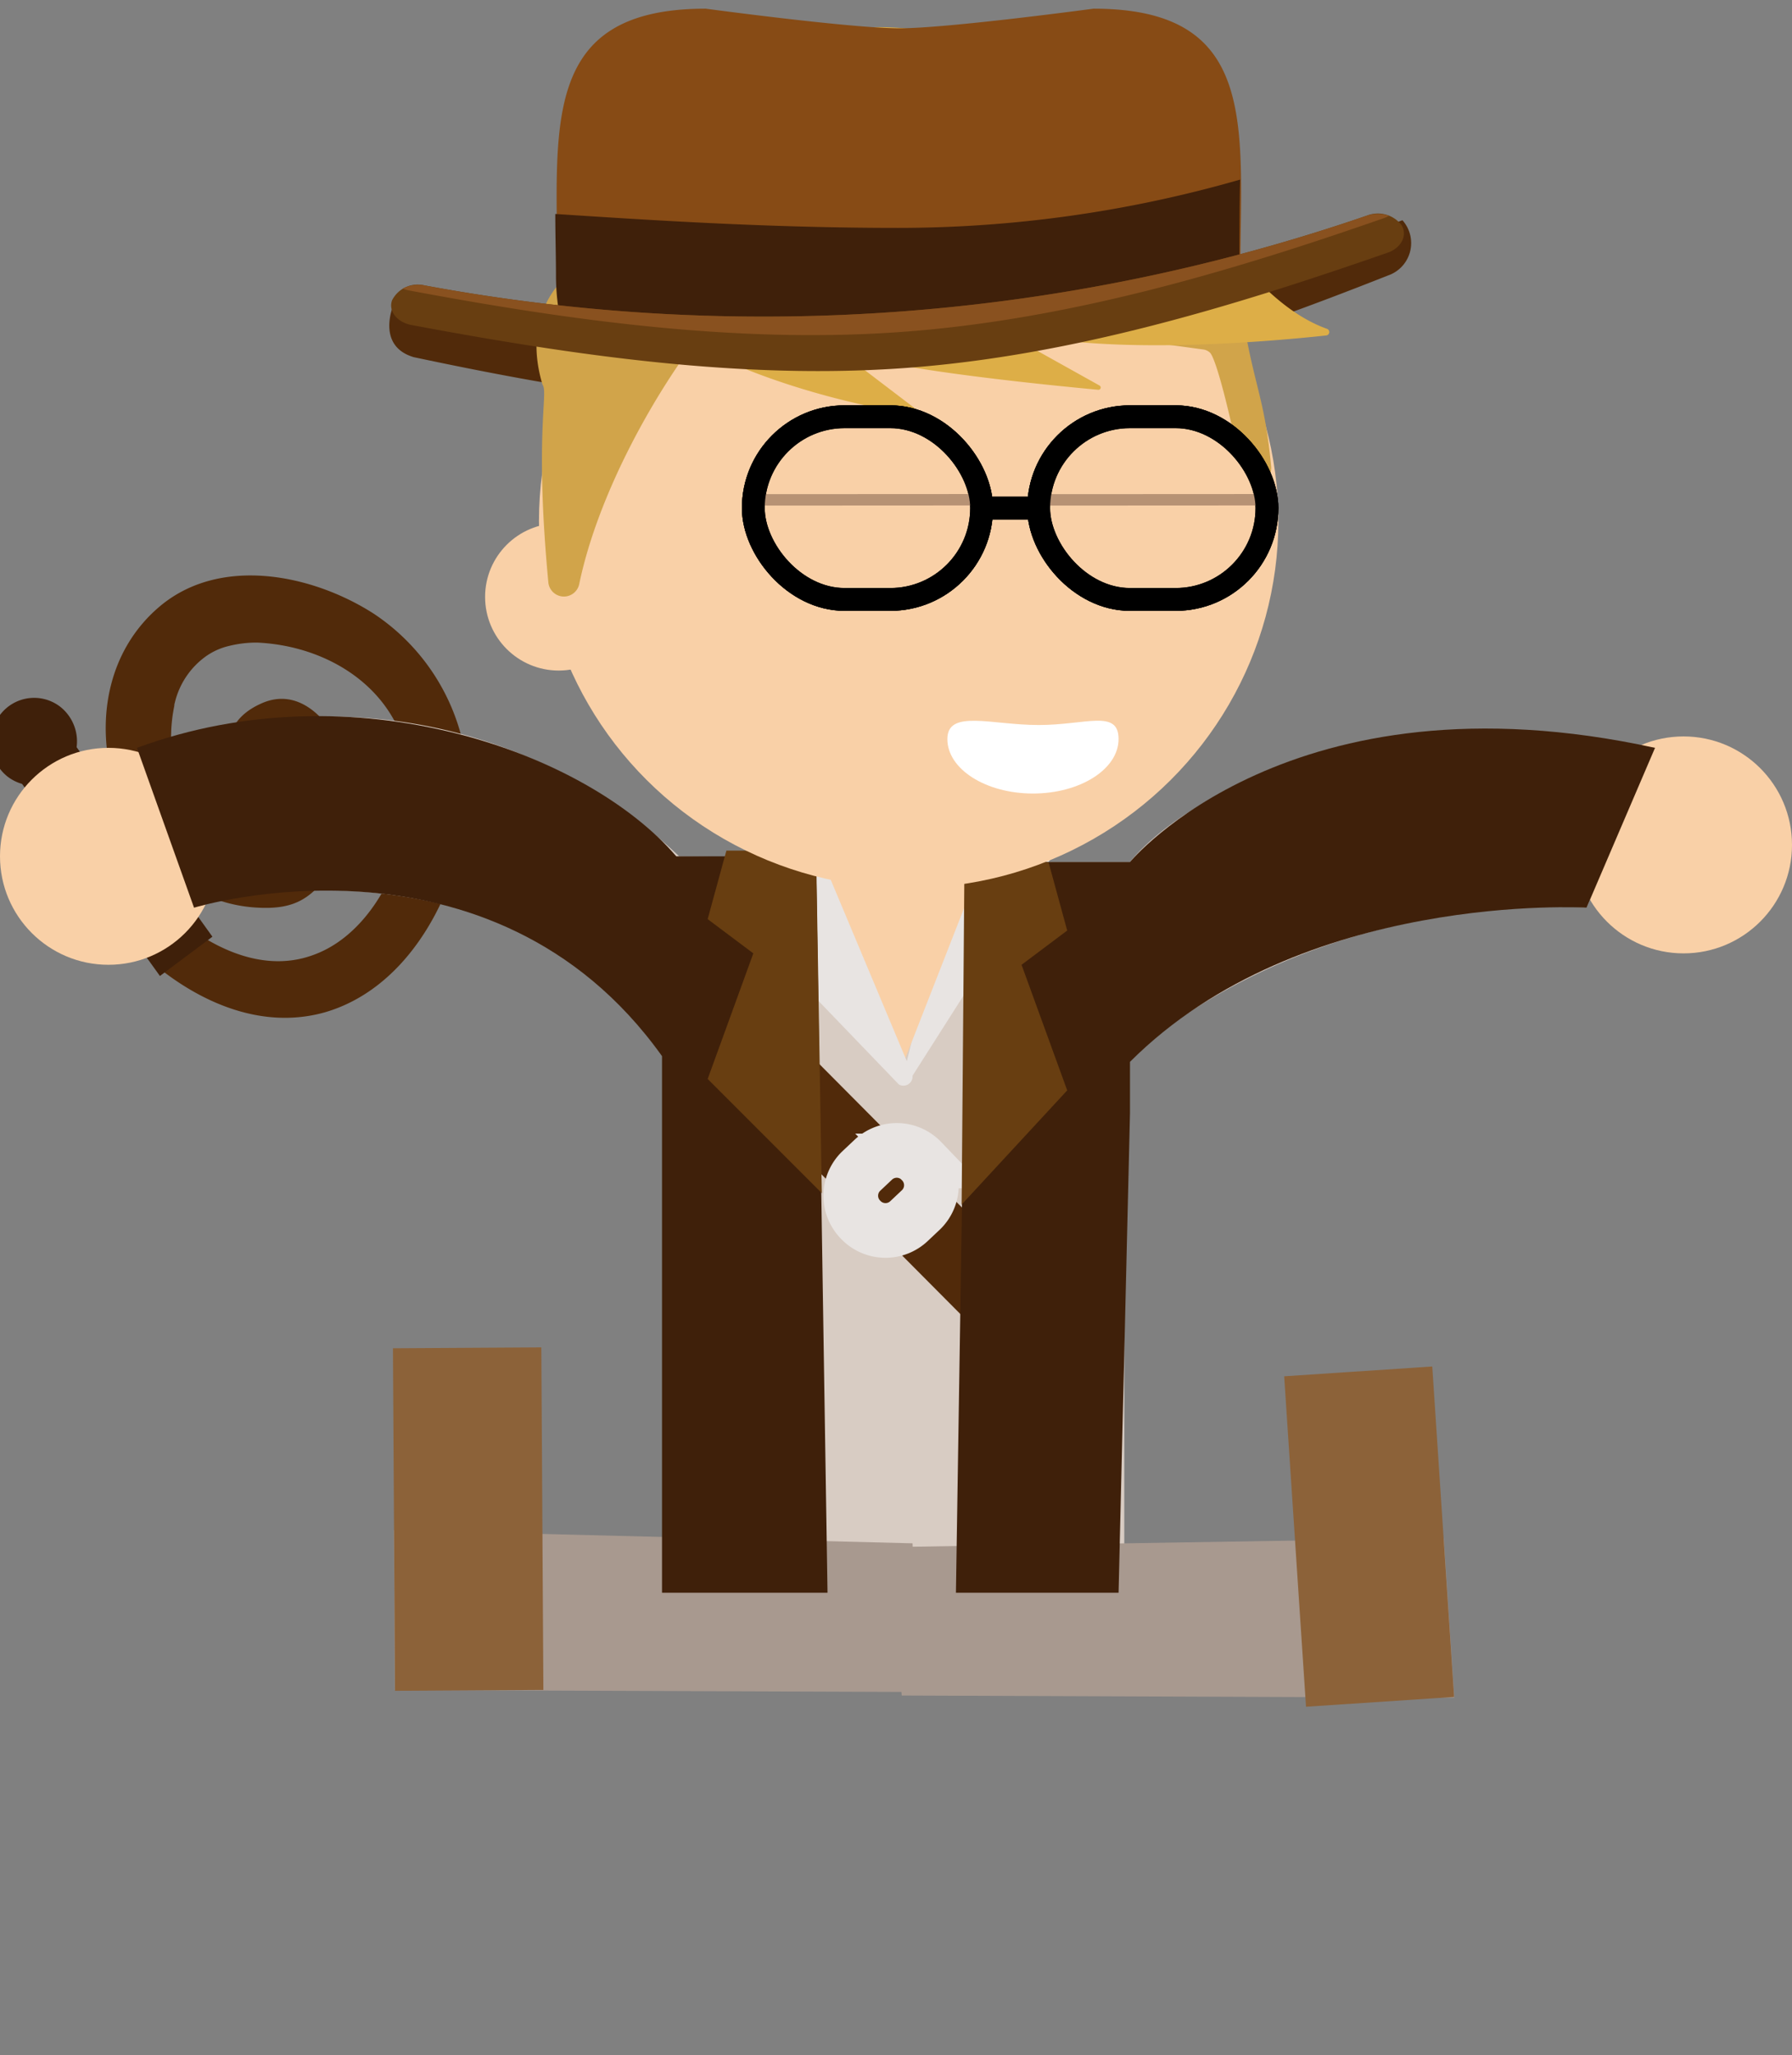 <svg viewBox="0 0 157 180" xmlns="http://www.w3.org/2000/svg"><rect x="0" y="0" width="157" height="180" fill="#808080" stroke="none"/><path d="m5.84 67.58c2.66 4.28 5 8.62 8.76 12.07 3.44 3.15 8.22 5.68 12.82 4 5.86-2.08 9.09-10.21 8.49-16.07-.72-7-6.89-11-13.37-11.3a10 10 0 0 0 -2.46.29 5.8 5.8 0 0 0 -2.16 1 7 7 0 0 0 -2.61 4c-.09.33-.11.36 0 .09-.07.27-.11.55-.16.83a14.11 14.11 0 0 0 -.15 1.51c0 .35 0 .39 0 .11a8.46 8.46 0 0 0 0 .89 14.79 14.79 0 0 0 .27 1.75c.09.34.1.38 0 .1.08.29.18.57.28.85a13.94 13.94 0 0 0 .65 1.3c.17.33.19.35 0 .08.16.26.33.52.5.76s.37.5.56.73c0 0 .7.75.28.34a7.46 7.46 0 0 0 5 2.57 4.59 4.59 0 0 0 2.49-.57 4.7 4.7 0 0 0 1.78-2.91 7.28 7.28 0 0 0 -.5-3.72c-2.65-5.31-4.84 1.17-4.88 1.45-.27 1.92-.62 3.4-1.25.53-.7-3.22-.11-5.43 2.81-6.69 3.12-1.33 5.65 1.22 7 4.12a9.9 9.9 0 0 1 -.48 9.87c-2.09 3.13-3.58 4.17-7.19 3.92-12.17-.85-17.81-18.58-8.19-26.48 5.35-4.36 13.37-2.63 18.63.76a18.5 18.5 0 0 1 7.93 18.9c-1.23 6.73-5.34 14-12.22 16-5.52 1.56-11-.85-15.18-4.39a29.2 29.2 0 0 1 -6.41-7.83c-1.42-2.44-2.75-5.66-2.25-8.59a.65.65 0 0 1 1.21-.27z" fill="#512a0a"/><path d="m18.61 82.04-12.93-18.04-4.61 3.45 12.94 18.03z" fill="#3f200a"/><path d="m5.94 67.3a3.87 3.87 0 0 0 -.65-5.39 3.74 3.74 0 0 0 -5.3.72 3.89 3.89 0 0 0 .65 5.37 3.74 3.74 0 0 0 5.3-.7z" fill="#3f200a"/><path d="m98.5 93v44h-39v-45c-17.5-20.5-43.5-12.5-43.5-12.5l-5-13a44.49 44.49 0 0 1 48.5 8.5l31.5.5h8s11-15 46-10l-6 14s-23-2-40.5 13.5" fill="#d8ccc3"/><circle cx="9.5" cy="75" fill="#f9d0a7" r="9.5"/><circle cx="147.5" cy="74" fill="#f9d0a7" r="9.5"/><path d="m79.07 94.48 4.93-19.98h8.5l-13 20.42a.32.32 0 0 1 -.43-.44z" fill="#e8e4e2"/><path d="m71 72.5 8 21 9-23z" fill="#f9d0a7"/><path d="m71.5 74 8.42 20.07a.8.8 0 0 1 -1.17.91l-18.75-19.48z" fill="#e8e4e2"/><path d="m34.59 148.02-.08-14 45.44 1.15.61 13.02z" fill="#a8998f"/><path d="m26 126.49h30v13h-30z" fill="#8c6239" transform="matrix(.006 1 -1 .006 173.76 91.25)"/><path d="m126.49 134.72.92 13.97-48.41-.19-1-13z" fill="#a8998f"/><path d="m105.47 128.15h29v13h-29z" fill="#8c6239" transform="matrix(-.066 -.998 .998 -.066 -6.51 263.2)"/><path d="m75.08 87.28h6.68v34.63h-6.68z" fill="#512a0a" transform="matrix(.709 -.705 .705 .709 -50.94 85.71)"/><path d="m80.72 101.68a3 3 0 0 1 0 4.25l-1.06 1a3 3 0 0 1 -4.24-.08 3 3 0 0 1 0-4.25l1.06-1a3 3 0 0 1 4.25.08z" fill="none" stroke="#e8e4e2" stroke-miterlimit="10" stroke-width="4.79"/><path d="m72.5 139.5h-14.5v-47c-15-21-41-13-41-13l-5-14c19-7 39.39.35 47.25 9.5h6.75l5.5.5z" fill="#3f200a"/><path d="m99 97.5-1 42h-14.25l1-64h14.25s14-17 46-10l-6 14s-25-1.5-40 13.5" fill="#3f200a"/><path d="m63.64 74.5-1.64 6 4 3-4 11 10 10-.5-30z" fill="#683e11"/><path d="m91.86 75.5 1.64 6-4 3 4 11-9.25 10 .25-30z" fill="#683e11"/><path d="m122.87 19.29a3 3 0 0 1 -1.27 4.84c-13.49 5.33-27.6 10.2-42 11.41s-29.17-1.25-43.36-4.26c-3.34-1-1.76-4.59-1.76-4.59 1.47-.68 2.66-1.19 3.9-.93 27.42 5.82 55.4 5 81.47-5.31 1.15-.45 3.02-1.16 3.02-1.16z" fill="#512a0a"/><ellipse cx="79.61" cy="45.64" fill="#f9d0a7" rx="32.39" ry="32.14"/><circle cx="48.95" cy="52.28" fill="#f9d0a7" r="6.45"/><path d="m98 64.73c0 2.63-3.36 4.77-7.5 4.77s-7.5-2.14-7.5-4.77 3.86-1.23 8-1.23 7-1.41 7 1.23z" fill="#fff"/><path d="m111.36 40.81c-.5-5.47-1.36-6.81-2.26-11.81a1.09 1.09 0 0 0 -.58-.78l-22.76-11.57a1 1 0 0 0 -.63-.11l-22.37 2.81h-10.3a1.09 1.09 0 0 0 -.81 1.81 1.08 1.08 0 0 1 -.24 1.64c-2 1.21-5.73 4.39-3.93 10.72a1.17 1.17 0 0 0 .09.24c.44.8-.73 4.45.47 17.23a1.37 1.37 0 0 0 2.71.15c2.11-10.14 9.64-21.74 14.07-25.72a1.06 1.06 0 0 1 .92-.23l39.75 5.43a1.08 1.08 0 0 1 .51.26c.54.51 1.72 5.17 2.76 10.3a1.31 1.31 0 0 0 2.6-.37z" fill="#d1a44a"/><path d="m80.59 36.32c-2.59-.17-22.91-3.74-28.59-13.82 0 0 6-17 23-20 0 0 10.46-1.7 23.2 7.7.37.28 5.86 6.35 6.12 6.73 1.92 2.73 6.2 9.82 11.94 11.87a.3.3 0 0 1 -.06.58c-5 .54-21 2-29.24-.84l9.36 5.22a.2.2 0 0 1 -.1.38c-4.14-.39-20.88-2-23.17-3.79l7.6 5.79a.1.1 0 0 1 -.06.18z" fill="#ddae47"/><rect fill="#fff" height="16" rx="8" stroke="#000" stroke-miterlimit="10" stroke-width="2" width="20" x="91" y="36.5"/><rect fill="#fff" height="16" rx="8" stroke="#000" stroke-miterlimit="10" stroke-width="2" width="20" x="66" y="36.5"/><path d="m86 44.5h5" fill="none" stroke="#000" stroke-miterlimit="10" stroke-width="2"/><circle cx="79.5" cy="44" r="1.5"/><circle cx="103.5" cy="44" r="1.5"/><path d="m100 26.41h.26l.84-.2c.45-.12.89-.23 1.35-.32.84-.15 1.68-.27 2.53-.4a30 30 0 0 0 3-.54l.68-.19c0-.13 0-.27 0-.4 0-13 1.88-23.6-12.86-23.6 0 0-12.76 1.72-17 1.72s-16.97-1.72-16.97-1.72c-14.74 0-13 10.57-13 23.6a20.54 20.54 0 0 0 .26 3.64l29.59 2.7 16.67-1.54a5.12 5.12 0 0 1 4.65-2.75z" fill="#874b15"/><path d="m108.58 24.77c0-.14 0-.28 0-.41 0-1.94 0-6.83.07-8.63a108.36 108.36 0 0 1 -30 4.23c-11.5 0-22-.7-30-1.22 0 1.8.06 3.68.06 5.62a20.54 20.54 0 0 0 .38 3.64l29.59 2.7 13.52-1.25c4.91-3.02 10.73-3.56 16.38-4.68z" fill="#3f200a"/><path d="m122.81 19.75c.52.89-.06 2-1.29 2.4-13.5 4.7-27.63 9-42.06 10.07s-29.18-1.09-43.39-3.75c-1.29-.24-2.06-1.22-1.72-2.17a2.52 2.52 0 0 1 2.86-1.3 162.53 162.53 0 0 0 82.53-6.11 2.62 2.62 0 0 1 3.07.85z" fill="#683e11"/><path d="m79.16 29.06c14.43-1.07 28.57-5.24 42.07-9.95a3.48 3.48 0 0 0 .48-.21 3.09 3.09 0 0 0 -2 0 162.53 162.53 0 0 1 -82.5 6.1 3 3 0 0 0 -1.94.28 3.55 3.55 0 0 0 .52.15c14.21 2.66 28.93 4.7 43.37 3.63z" fill="#89511f"/><g stroke-miterlimit="10"><rect fill="#f9d0a7" height="16" rx="8" stroke="#000" stroke-width="2" width="20" x="91" y="36.5"/><rect fill="#f9d0a7" height="16" rx="8" stroke="#000" stroke-width="2" width="20" x="66" y="36.5"/><path d="m86 44.5h5" fill="none" stroke="#000" stroke-width="2"/><path d="m91.55 43.78 19.17-.01" stroke="#b79274"/><path d="m66.55 43.78 19.17-.01" stroke="#b79274"/><rect fill="none" height="16" rx="8" stroke="#000" stroke-width="2" width="20" x="91" y="36.5"/><rect fill="none" height="16" rx="8" stroke="#000" stroke-width="2" width="20" x="66" y="36.5"/></g></svg>